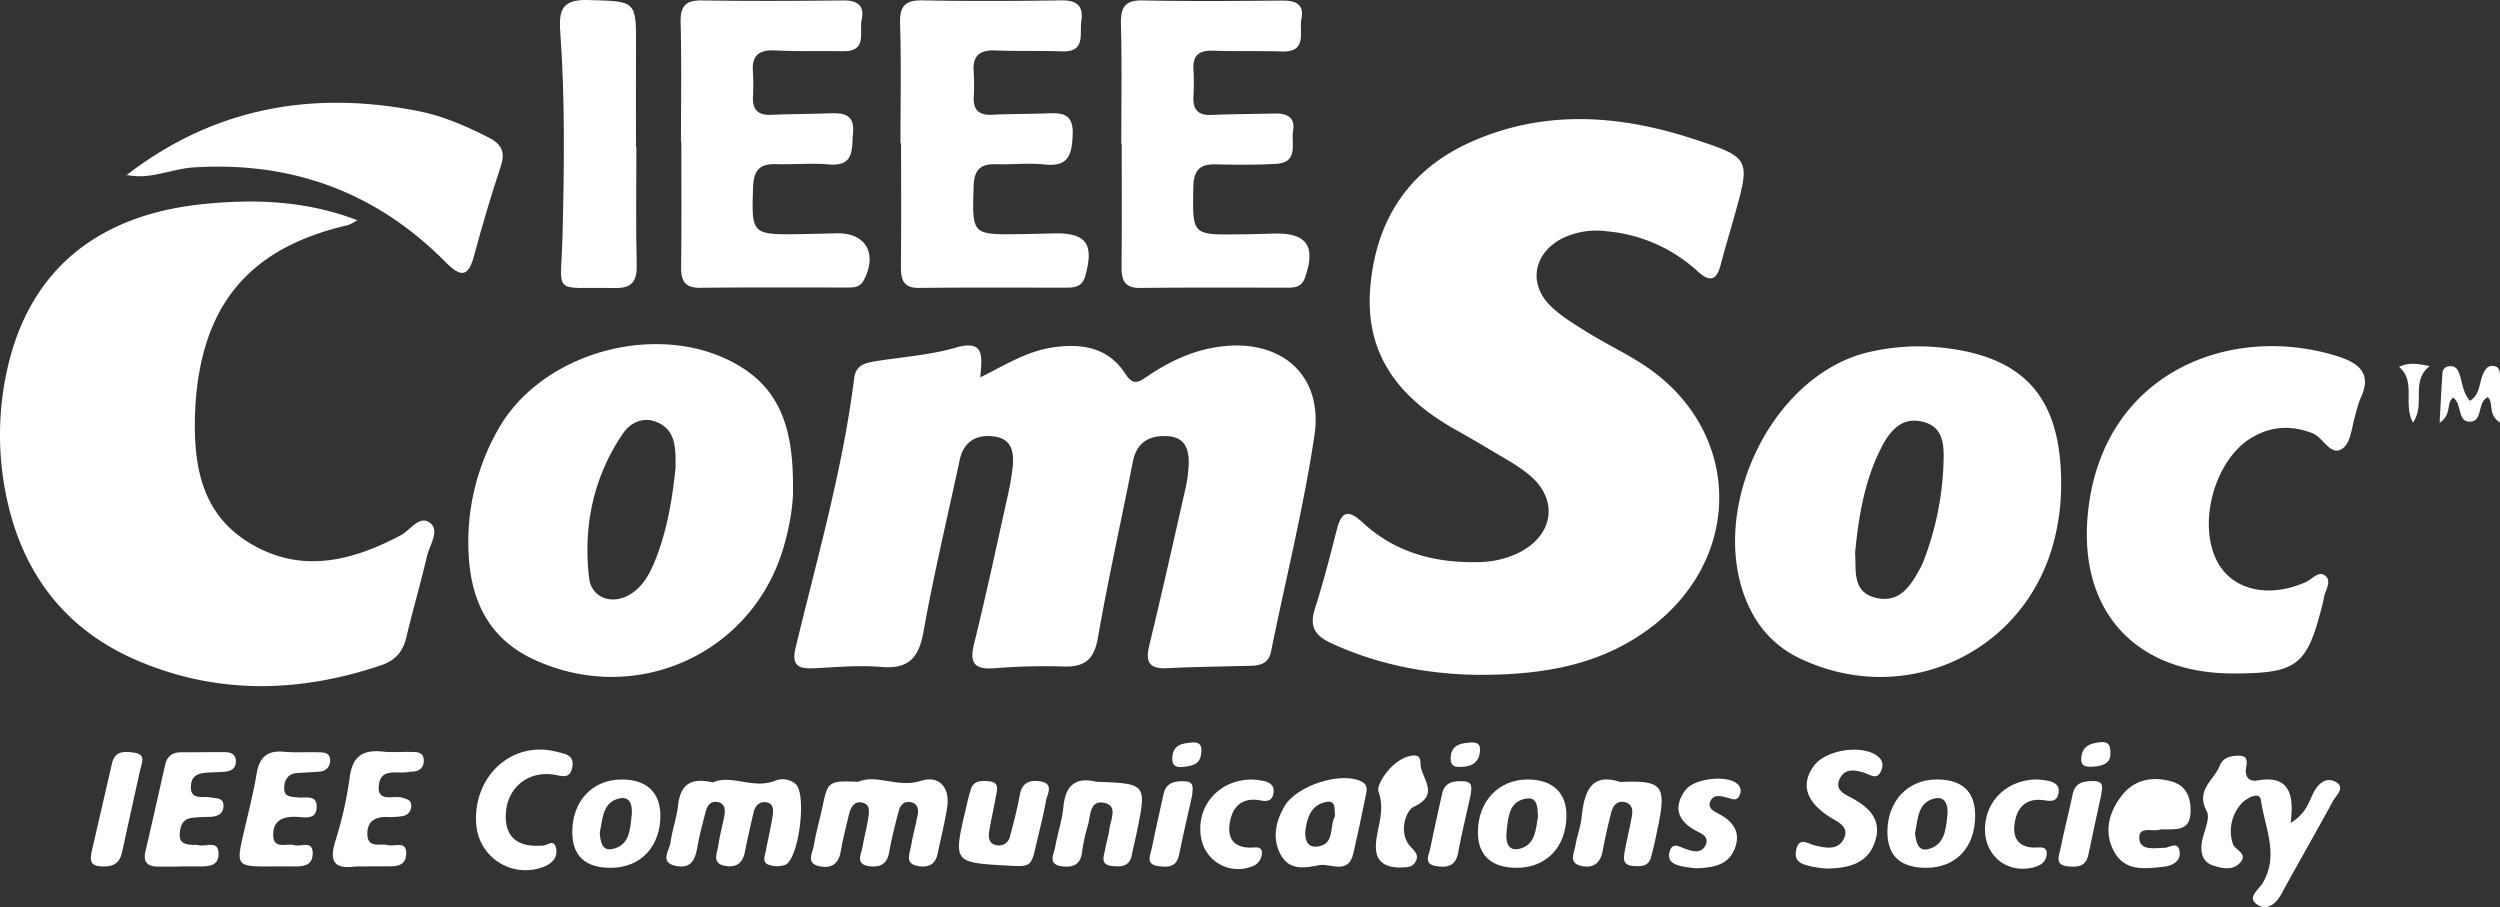 <svg xmlns="http://www.w3.org/2000/svg" viewBox="0 0 824.57 299.17"><rect x="0" y="0" width="824.57" height="299.17" fill="#333333" stroke="none"/><defs><style>.cls-1{fill:#fff;}</style></defs><title>ieee</title><g id="Layer_2" data-name="Layer 2"><g id="Layer_1-2" data-name="Layer 1"><path class="cls-1" d="M487.62,222.58c-15.57-.15-32.7-3-48.91-10.62-5.22-2.46-6.83-5.61-5-11.23,2.71-8.48,4.94-17.11,7.13-25.74,1.53-6,3.47-7.39,8.67-2.6,10.79,10,24.09,13.41,38.53,13a30.77,30.77,0,0,0,12.89-3.09c11.8-5.85,13.26-18,2.94-26.08-4.12-3.26-8.86-5.74-13.38-8.47-3.57-2.17-7.21-4.21-10.84-6.27C461.56,131.24,450.16,117,451.94,95c1.82-22.46,12.73-39.07,33.32-48.22,24.14-10.73,48.91-8.94,73.4-.91,18.8,6.16,18.7,6.47,13.36,25.53-1.5,5.36-3.14,10.68-4.53,16.07-1.35,5.23-3.74,5.52-7.49,2.08a50.93,50.93,0,0,0-30-13.26,25.78,25.78,0,0,0-14.64,2.29c-9.65,4.91-11.48,15.2-3.66,22.61,3.59,3.39,8,6,12.22,8.64,5.68,3.49,11.74,6.39,17.37,10,32.54,20.58,34.6,62.4,4.22,86.35C529.18,219,510,222.65,487.62,222.58Z"/><path class="cls-1" d="M323.33,124.46c8.2-4.06,15.25-8.55,23.64-9.83,9.77-1.48,18.56-.15,24.28,8.78,2.6,4.08,4.59,2.46,7.29.64,7.23-4.89,15-8.53,23.75-9.71,20.26-2.74,34.24,9.35,31.24,29.35-3.58,23.9-9.49,47.46-14.3,71.19-.79,3.91-3.43,4.63-6.72,4.72-9.19.24-18.38.34-27.56.79-5.83.28-7.24-1.95-5.89-7.5,4.13-17,7.95-34.16,11.83-51.26a47.84,47.84,0,0,0,1.13-7.42c.34-5.13-.53-9.94-6.85-10.35-5.79-.37-10.22,1.81-11.51,8.36-3.8,19.39-8.15,38.69-11.54,58.15-1.28,7.33-4.5,9.74-11.57,9.45a204.4,204.4,0,0,0-22.54.59c-6.41.44-8.39-1.44-6.72-8.1,4-16.2,7.48-32.56,11.1-48.86a86.94,86.94,0,0,0,1.58-9c.55-4.73.06-9.49-5.64-10.42s-10.4,1.14-11.8,7.7c-4,18.78-8.51,37.48-11.88,56.37-1.54,8.69-4.71,12.68-14,11.88-7.44-.65-15,.11-22.53.44-5.06.22-7.05-1.18-5.7-6.79,7.08-29.5,15.54-58.7,19.31-88.91.55-4.39,3.7-5,7.12-5.59,8.79-1.4,17.83-2,26.32-4.45C325.14,111.76,323.8,118,323.33,124.46Z"/><path class="cls-1" d="M117.85,72.63a17.46,17.46,0,0,1-3,1.6c-32.64,7.48-48.43,26.26-50.44,60.06,0,.55,0,1.11-.07,1.66-.59,17.12,1.84,33.35,17.93,43.12,16.88,10.26,33.61,6.11,49.94-2.54,3.17-1.68,6.28-6.95,9.82-3.91,3,2.57-.4,7.29-1.24,10.95-2.07,8.94-4.67,17.76-6.78,26.69-1.14,4.8-3.72,7.62-8.46,9.22-26.84,9-53.63,9.67-79.89-1.46-23.69-10-38-28.35-43.4-53.49a99.27,99.27,0,0,1,.4-43.89C10.07,89.19,32,70.85,67.14,67.3,84,65.6,100.84,66.14,117.85,72.63Z"/><path class="cls-1" d="M679.8,161.69A74.05,74.05,0,0,1,677.32,179c-9.71,36.26-48.64,54.34-82.9,38.52a34.56,34.56,0,0,1-16.34-15C561.27,171.89,583,123.42,617,116a72.54,72.54,0,0,1,24.07-1.29C668.28,117.84,680.43,131.69,679.8,161.69Zm-67.94,20.7c.43,5.71-1.1,13,7,14.82,7.74,1.78,11.39-4.08,14.54-9.89a22.83,22.83,0,0,0,1.32-3A98.42,98.42,0,0,0,641,153.4c.22-5.91.46-12.53-6.86-14.31s-11.22,3.62-14,9.28C614.9,159,613,170.48,611.86,182.39Z"/><path class="cls-1" d="M261.55,161.6c.07,4.72-1.06,12.12-3.24,19.37-10.56,35.15-49.21,52.16-82.62,36.36-13.81-6.53-19.87-18.15-21-32.69A74.86,74.86,0,0,1,164.1,142c14.52-26.46,54.65-36.94,80.4-20.92C258.41,129.76,261.74,143.53,261.55,161.6Zm-38.73-7.37c.05-6.37.09-12-5.6-14.75-4.66-2.26-9.14-.36-11.79,3.55-9.74,14.35-13.11,30.53-11.14,47.52.81,7.06,8.18,9.2,14.17,5.09,3.82-2.62,5.92-6.56,7.6-10.73C220.16,174.75,221.81,164.06,222.82,154.23Z"/><path class="cls-1" d="M736.59,222.13c-32.76,0-51.58-21.16-47.82-54,5.25-45.76,47.51-61.7,82.48-50.54,7.2,2.3,11.16,6,7.22,14A37.37,37.37,0,0,0,777,136.4c-1.29,3.94-1.5,9.41-4.24,11.43-4,3-6.38-3.48-10-4.92-7-2.75-13.65-2.35-20,1.38-12.23,7.19-18.06,28.19-11.5,40.83,5,9.58,17,12.32,29.34,6.83,2.09-.94,4.26-4,6.5-1.92,2,1.84-.21,4.69-.6,7.09-.14.82-.34,1.63-.54,2.44C760.9,219.63,757.68,222.1,736.59,222.13Z"/><path class="cls-1" d="M224.6,46.78c0-13.07.22-26.14-.11-39.2-.13-5.32,1.38-7.52,7-7.44,15.57.25,31.14.18,46.71,0,4.64,0,7.05,1.74,6,6.4-.88,4,2,10.4-6,10.35-7.51-.06-15,.1-22.52-.26-5.35-.26-7.79,1.65-7.34,7.13a72.51,72.51,0,0,1,0,8.34c-.15,4.31,1.92,6,6.12,5.77,6.39-.28,12.79-.25,19.18-.5,4.68-.17,8.29.35,7.71,6.59-.49,5.3.51,11-7.94,10.27-5.79-.49-11.67.08-17.51-.09-5.23-.15-7.31,2-7.5,7.35-.55,15.7-.53,15.94,14.95,15.74,4.17-.06,8.34-.17,12.51-.28,9.67-.24,13.64,6.6,9.09,15.39-1.34,2.57-3.49,2.48-5.65,2.49-16.13,0-32.26-.09-48.38.09-5.42.06-6.35-2.66-6.28-7.31.21-13.62.08-27.24.08-40.87Z"/><path class="cls-1" d="M369.83,47.38c0-13.08.24-26.17-.11-39.24-.15-5.56,1.14-8.14,7.27-8,15.3.31,30.61.19,45.92.05,4.39,0,7.34,1.11,6.33,6.08-.86,4.22,2.18,11-6.46,10.71-7.51-.22-15,0-22.54-.26-4.43-.14-6.91,1.23-6.61,6.11a82.68,82.68,0,0,1,0,9.18c-.2,4.26,1.65,6.08,5.95,5.9,7-.28,13.91-.32,20.86-.46,3.88-.08,6.82,1.11,6.05,5.69-.69,4.16,1.95,10.45-5.58,10.9-6.66.39-13.36.31-20,.17-5.34-.12-7.22,2.13-7.32,7.5-.28,15.77-.48,15.78,14.91,15.58,3.9,0,7.79-.15,11.69-.25,10.88-.28,13.89,4.15,10.22,14.56-1.13,3.22-3.47,3.27-5.94,3.28-16.14,0-32.29-.09-48.43.09-5.61.06-6.17-3.06-6.12-7.5.14-13.35.05-26.71.05-40.07Z"/><path class="cls-1" d="M297,47.27c0-13.08.29-26.17-.13-39.23-.18-5.72,1.3-8,7.33-7.92,15.3.3,30.62.23,45.93,0,5.09-.06,7.29,1.86,6.52,6.9-.64,4.23,1.55,10.21-6.39,9.92-7.24-.26-14.49,0-21.72-.3-5.29-.25-7.84,1.58-7.38,7.11a70.31,70.31,0,0,1,0,8.34c-.16,4.34,1.9,6,6.11,5.76,5.84-.29,11.69-.23,17.53-.44,5-.18,9.34-.43,9,7.06-.27,6.63-1.4,10.65-9.3,9.78-5.22-.57-10.57.07-15.85-.09s-7.35,1.78-7.52,7.29c-.49,16-.71,16,15.49,15.77,3.62-.05,7.24-.15,10.86-.24,10.78-.26,13.43,3.42,10.49,14-1,3.66-3.54,3.89-6.37,3.9-16.15,0-32.3-.1-48.45.08-5.73.06-6-3.26-6-7.6.14-13.37.05-26.73.05-40.09Z"/><path class="cls-1" d="M41.64,57.83c28.75-22.24,61.1-28.11,96.27-21.21,8.29,1.63,15.9,5,23.36,8.79,4.15,2.13,5.46,4.74,3.91,9.41-3.25,9.77-6.16,19.66-8.84,29.6-1.92,7.12-4.43,7-9.29,2.12C124.17,63.39,96.36,53.16,63.87,55.21c-7.43.47-14.46,4.21-22.11,2.47Z"/><path class="cls-1" d="M209.9,48.51c0,12.79-.23,25.59.1,38.37.14,5.48-1.07,8.23-7.21,8.12-21.22-.38-17.74,2.9-17.25-17.24.56-22.52.86-45.06-.77-67.55-.53-7.29,1-10.44,9.25-10.2,15.9.47,15.87,0,15.75,16-.07,10.84,0,21.69,0,32.53Z"/><path class="cls-1" d="M755.5,271.43c5.34-3.26,6-7,7.61-10.1,1.71-3.22,4.36-5.13,7.36-3.38,3.18,1.86,0,4.4-1,6.27-5.56,10.26-11.42,20.37-17,30.62-1.88,3.45-4.86,5.61-8,3.5-3.47-2.31.44-4.86,1.67-6.85,5.73-9.27.86-18.44-.4-27.47-.48-3.51-5.16-.26-6,.56a13.48,13.48,0,0,0-3.3,13.69c.62,2.14,5.4,3.23,2.22,6.47-2.36,2.41-5.77,1.7-8.68.75-3.54-1.16-4.21-4.23-3.78-7.47.48-3.57,3-8,1.62-10.49-3.71-7,2.44-10.21,4.32-15,1.08-2.73,3.74-3.29,6.26-3.28,3.78,0,2.39,3,2.34,4.92-.06,2.76,1.76,3.63,3.73,3.26C754.67,255.57,756.85,261.45,755.5,271.43Z"/><path class="cls-1" d="M283.06,257.86c6-2.71,13.11,2.18,20.69-.32,5.82-1.92,9.62,2,8.68,8.55-.76,5.22-2.13,10.35-3.19,15.52-.82,4-3.67,4.67-6.95,3.93-3.81-.86-2.25-3.89-1.88-6.13.58-3.57,1.58-7.06,2.26-10.61.32-1.69.14-3.48-1.84-4.12-2.35-.75-3.82.62-4.37,2.68-1.22,4.57-2.38,9.16-3.21,13.81-.71,3.94-3.07,5-6.56,4.53-4.77-.67-2.58-4-2.2-6.41.46-3,1.38-6,1.8-9,.28-2.07,1.1-4.88-1.89-5.58-2.75-.64-3.85,1.68-4.4,4-1,4-2,8.1-2.72,12.21-.74,4.32-3.44,5.63-7.18,4.76-4.44-1.05-2-4.51-1.66-6.85.69-4.39,2-8.68,2.89-13C273,257.73,273.37,257.43,283.06,257.86Z"/><path class="cls-1" d="M235.09,258.07c6.27-2.81,13.59,2.49,20.86-.69a6.55,6.55,0,0,1,6.35,1.13c3.94,2.92,1.27,25-3.4,26.78a8.35,8.35,0,0,1-5.62-.17c-1.88-.77-1-2.88-.7-4.47.74-3.82,1.65-7.61,2.23-11.45.29-1.85.52-4.24-2.18-4.6-2.27-.3-3.6,1.31-4.09,3.37-1,4.33-2,8.67-2.85,13-.71,3.71-2.86,5.27-6.5,4.62-4.49-.8-2.66-4.11-2.3-6.59.47-3.3,1.37-6.53,2-9.81.38-2,.3-4.17-2.18-4.65s-3.5,1.37-4,3.37c-1,3.76-2,7.53-2.68,11.36s-1.76,7.22-6.73,6.39c-6-1-2.54-5-2.15-7.75.57-4.12,2-8.12,2.5-12.25C224.37,259.05,227.55,256.28,235.09,258.07Z"/><path class="cls-1" d="M59,285.84c-2.22,0-4.44,0-6.66,0-3.46,0-5.25-1.26-4.37-5,2.18-9.45,4.35-18.91,6.44-28.39.64-2.88,2.29-4.3,5.2-4.32,4.71,0,9.43-.06,14.14-.06,2.09,0,4,.42,4.06,3,0,2.43-1.66,3.31-3.82,3.48-1.38.11-2.77.15-4.15.21-3.11.15-6.57.17-6.86,4.31-.37,5.06,3.85,3.44,6.52,3.95,1.82.36,4.27,0,4.21,2.8s-2.19,3.53-4.63,3.61a56.09,56.09,0,0,0-5.81.32c-3.14.41-3.87,2.81-4,5.46-.11,3.17,2.24,3.34,4.54,3.47a7,7,0,0,1,1.66.07c2.32.68,6.42-1.76,6.61,2.59.2,4.8-4,4.4-7.29,4.43-1.94,0-3.88,0-5.82,0Z"/><path class="cls-1" d="M121.1,285.82a32.21,32.21,0,0,0-4.17,0c-6.71.86-8.3-1.79-6.41-8.12a127.15,127.15,0,0,0,4.8-21.11c.87-7.25,4.43-9.43,11.1-8.68,3,.34,6.11,0,9.17.11,2,0,4.15,0,4.19,2.81,0,2.32-1.35,3.51-3.63,3.69-.55,0-1.11.06-1.66.15-3.58.54-8.84-1.35-9.52,4.15-.76,6.22,4.91,3.32,7.8,4.3,1.34.45,2.82.69,2.85,2.43a3.26,3.26,0,0,1-2.77,3.6,23.7,23.7,0,0,1-5,.32c-3.93-.15-6.69,1.25-6.69,5.51,0,5,4.15,3.11,6.8,3.77,2.26.56,6.35-1.71,6,3.17-.23,3.74-3.35,3.85-6.25,3.83-2.23,0-4.45,0-6.67,0Z"/><path class="cls-1" d="M90.27,285.77c-12.53.08-12.51.09-9.7-11.89,1.45-6.22,3-12.42,4.08-18.71.89-5.37,3.46-7.71,8.95-7.22,3.86.34,7.78.06,11.66.18,1.63.05,3.55.17,3.61,2.45a3.52,3.52,0,0,1-3.45,3.91c-2.49.25-5,.3-7.48.5-3.18.25-4.21,2.48-4.21,5.19S96.07,262.73,98,263c2.49.37,6.48-1.15,6.44,3.07,0,4.72-4.39,3.37-7.09,3.33-4.34-.06-7.27,1.41-7.23,5.92,0,5.06,4.39,2.69,6.94,3.43,2.22.65,6.32-1.85,6.06,3.08-.18,3.7-3.2,4-6.15,3.94C94.71,285.74,92.49,285.77,90.27,285.77Z"/><path class="cls-1" d="M602.46,286.47a38.45,38.45,0,0,1-5-.68c-2.68-.66-5.78-1.24-5.08-5.18.87-4.82,3.73-2.37,6.28-1.75,3.56.87,7.78,1.69,9.58-2.4s-2.48-5.47-5.13-7.24c-7.51-5-9.18-10.6-4.89-16.56,3.77-5.24,15.3-7.13,20.63-3.56,2,1.35,2.45,2.93,1.66,5-1.31,3.33-3.46,1.5-5.48.84-3-1-6.39-1.65-8.14,1.72-2.08,4,1.72,5.34,4.22,6.72,5.64,3.12,9.57,7.18,7.38,14C616.23,284.63,610.14,286.38,602.46,286.47Z"/><path class="cls-1" d="M178.68,278.89c1.48.36,3.89-2.47,4.69.68.64,2.52-.6,4.74-3.3,6a16.31,16.31,0,0,1-22.95-13.15c-1.52-16.14,11.64-28.35,26.5-24.46,2.5.65,5.92.91,5.14,5.06-.82,4.32-3.72,2.76-6.44,2.42-8.91-1.11-15.62,5.09-15.51,14.1C166.89,276.27,171,279.52,178.68,278.89Z"/><path class="cls-1" d="M435.4,285.31c-5.24,1.05-10.15,1.83-13-3.41s-1.7-10.84,1.19-15.87c4-6.94,18.53-11.55,25.27-8.36,2.54,1.19,1.93,3.09,1.56,4.9q-1.87,9.38-4,18.71C444.8,288.62,439.06,284.82,435.4,285.31Zm4.93-16.11c-.27-2.33.47-5.4-3.07-4.67-4.79,1-6.15,5.1-6.7,9.36-.34,2.66.53,5.63,3.62,5.36C440.54,278.71,438.33,272.52,440.33,269.2Z"/><path class="cls-1" d="M713.64,279.63c1.52.27,4.45-2.37,5.19.85s-1.91,5-5,5.37c-6.1.67-12.77,1.7-16.4-4.74s-2-13,2.32-18.61C704,257,710,256,716.26,257.75c5,1.41,6.48,5.53,6.23,10.44-.3,5.79-4.53,5.28-8.41,5.38a5.65,5.65,0,0,0-1.65.06c-2.46.83-7.24-1.41-6.81,3.15C706,280.43,710.22,279.79,713.64,279.63Z"/><path class="cls-1" d="M361.66,257.85c16.57.61,16.6.64,13.23,16.93-.51,2.45-1.12,4.88-1.61,7.34-.75,3.78-3.58,3.8-6.44,3.52-4.16-.41-2.72-3.32-2.3-5.65s1.09-4.33,1.37-6.53c.39-3.08,2.86-7.61-1.54-8.63-5.15-1.19-4.59,4.37-5.59,7.51a56.58,56.58,0,0,0-1.92,9c-.61,4.06-3.27,4.85-6.65,4.38-4.77-.66-2.6-4-2.17-6.42.77-4.38,2.27-8.67,2.69-13.07C351.39,259.15,354.6,256.16,361.66,257.85Z"/><path class="cls-1" d="M332.2,285.49c-17.78-1-17.78-1-13.68-18.59.51-2.16,1-4.34,1.64-6.45,1-3.16,3.7-3,6.18-2.75,3.51.4,2.45,3.07,2.1,5.13-.64,3.82-1.59,7.59-2.18,11.42-.29,1.93-.12,4.1,2.43,4.52a3.71,3.71,0,0,0,4.43-2.89c1.23-4.55,2.4-9.12,3.25-13.75.73-3.95,3.2-4.95,6.61-4.44,4.81.71,2.46,4.14,2,6.46-.8,4.63-2,9.2-3.07,13.79C340.12,285.93,340.11,285.93,332.2,285.49Z"/><path class="cls-1" d="M534.46,257.92c13.51-.64,15.08,1.14,12.66,13.48-.75,3.82-1.57,7.63-2.58,11.39-.87,3.22-3.62,3-6.15,2.81-3.38-.31-2.87-2.83-2.48-5,.7-3.84,1.65-7.62,2.35-11.46.37-2.05,0-4.1-2.42-4.61s-3.78,1.1-4.31,3.08c-1.14,4.3-2.12,8.66-2.92,13-.75,4.14-3.15,5.86-7.08,5-4.37-1-2.29-4.31-1.9-6.78.47-3,1.65-5.94,2-9C522.46,261.41,524.53,254.65,534.46,257.92Z"/><path class="cls-1" d="M500.26,286.23c-8.4,0-12.87-4.14-12.81-11.88.08-10.11,6.87-17.24,16.42-17.26,8.19,0,12.86,4.37,12.79,12C516.57,279.39,510,286.23,500.26,286.23Zm7-16.93c-.08-3-.24-6.29-3.44-5.95-6.12.66-6.33,6.08-6.89,10.71-.34,2.83.07,6.58,3.73,6C506.52,279,506.52,273.49,507.29,269.3Z"/><path class="cls-1" d="M204.81,257.1c8.27-.11,12.93,4.1,13,11.73.08,10.29-6.37,17.26-16.1,17.4-8.52.11-12.89-3.81-12.95-11.63C188.67,264.38,195.23,257.23,204.81,257.1Zm-7,17.29c.16,2.92.65,6.17,3.76,5.7,6-.91,6.25-6.32,6.76-11,.31-2.85-.11-6.55-3.93-5.77C198.64,264.51,198.85,270.14,197.85,274.39Z"/><path class="cls-1" d="M635.28,286.23c-8.49,0-12.76-4-12.76-11.84,0-10.16,6.7-17.28,16.28-17.3,8.41,0,12.69,4,12.67,12C651.43,279.52,645.12,286.23,635.28,286.23Zm-3.66-11.39c.36,2.58.8,6.13,4.41,5.21,5.49-1.39,5.79-6.71,6.28-11.31.31-2.88-.54-6.24-4.21-5.39C632.41,264.67,632.64,270.15,631.62,274.84Z"/><path class="cls-1" d="M461.54,286.13c-4.94-.08-8-2.09-7.73-7.52.3-5.8,3.21-11.14.83-17.65-.73-2,3.89-9.7,9.72-11.44,1.89-.56,4.27-.83,4.16,2.2-.16,4.74,7,10.19-2.32,14.43-2.44,1.12-5.28,8.74-.76,13.34,1.6,1.63,2.62,2.84,1.36,4.88S463.45,286,461.54,286.13Z"/><path class="cls-1" d="M559.35,286.38a41,41,0,0,1-5-.73c-2.22-.56-4.42-1.53-3.73-4.47.84-3.58,3.08-2,5.15-1.25,2.39.87,5.3,1.71,6.69-1,1.64-3.19-1.69-4.08-3.67-5.25-5.74-3.39-6.77-7.87-2.84-13.12,2.93-3.9,13.75-5,17-2.06a3,3,0,0,1,.86,3.69c-.94,2.32-2.6,1.28-4.15.88-2.16-.54-4.63-1.29-5.64,1.53-.69,1.92,1.15,2.93,2.6,3.68,4.69,2.42,7.64,5.81,5.66,11.34S565.38,286.24,559.35,286.38Z"/><path class="cls-1" d="M671.82,257.09a29,29,0,0,1,3.39.38c2.34.47,4.36,1.41,3.7,4.38-.56,2.56-2.39,2.45-4.52,2.12-6.39-1-9.4,2.62-10,8.32-.51,5.24,2.53,7.56,7.69,7.23,1.43-.09,3,0,3,1.85-.06,2.46-1.46,3.89-4,4.61-8.3,2.38-15.94-3-16.36-11.67C654.32,264.79,661.51,257.18,671.82,257.09Z"/><path class="cls-1" d="M413.17,257.11a26.58,26.58,0,0,1,3.42.43c2,.46,3.77,1.28,3.46,3.83s-1.77,3.13-4.12,2.66c-6.31-1.26-9.61,2.09-10.38,7.8s2.48,8.08,8,7.69c1.42-.1,2.89.07,2.65,2.12a4.79,4.79,0,0,1-3.45,4.2,12.38,12.38,0,0,1-16.56-9.34C394.26,266.11,401.89,257,413.17,257.11Z"/><path class="cls-1" d="M30.23,280.92q3.36-14.64,6.74-29.26c1-4.24,4.41-3.82,7.35-3.4,4.09.6,2.35,3.63,1.86,5.88-1.93,9-4,17.9-5.91,26.89-.9,4.31-3.67,5-7.39,4.69C29.51,285.41,29.76,283.27,30.23,280.92Z"/><path class="cls-1" d="M693,262.36c-1.41,6.51-2.84,13-4.19,19.54-.86,4.16-4,4.2-7.09,3.8-4.13-.54-2.53-3.66-2.1-5.84,1.19-6,2.76-11.89,4-17.87.82-4,3.77-4.39,6.93-4.38C694.27,257.62,693.29,260.22,693,262.36Z"/><path class="cls-1" d="M393.19,262.41c-1.48,6.66-3,13.12-4.32,19.61-.89,4.27-4.13,4.06-7.1,3.61-4-.61-2.31-3.67-1.87-5.87,1.19-6,2.59-11.87,3.86-17.81.83-3.92,3.82-4.41,7-4.27C394.28,257.82,393.25,260.51,393.19,262.41Z"/><path class="cls-1" d="M485.06,262.24c-1.46,6.61-3,12.8-4.14,19.06-.83,4.65-4,4.92-7.41,4.33-4.1-.71-2.18-3.74-1.74-5.92,1.19-6,2.59-11.91,3.86-17.86.84-4,3.95-4.31,7.06-4.17C486.23,257.84,485.16,260.54,485.06,262.24Z"/><path class="cls-1" d="M824.56,139.35c-4.18-2.7-1.9-6.29-4-8.36-3.6,1.63-1.53,8.09-5.94,8.09-4.18,0-2.48-5.69-5.44-7.92-2.56,1.63-.22,5.29-4.52,8.29.34-6.34.59-11.44.93-16.52a2.28,2.28,0,0,1,2.18-2.11c1.68-.28,2.61.55,3.2,2,1.23,3,1.16,6.55,3.72,9.38,3.52-2.24,2.94-6.34,4.53-9.34.69-1.31,1.49-2.34,3.14-2.17,1.81.18,2.19,1.57,2.21,3C824.6,128.54,824.56,133.44,824.56,139.35Z"/><path class="cls-1" d="M696.05,249c-.08,2.83-2.73,3.75-6,3.88-2.1.08-3.85-.12-3.59-3,.36-3.87,3-4.71,6.21-5.08C695.06,244.57,696.3,245.32,696.05,249Z"/><path class="cls-1" d="M488.15,247.6c-.27,3.7-2.41,5.17-5.91,5.33-2.15.1-3.79,0-3.76-2.8,0-4,2.66-4.91,5.91-5.18C486.41,244.78,488.32,244.76,488.15,247.6Z"/><path class="cls-1" d="M396.15,248.69c-.3,3.38-3.07,4.06-6.28,4.28-2.5.18-3.41-.84-3.2-3.33.34-4.1,3.33-4.44,6.38-4.74C395.42,244.67,396.71,245.57,396.15,248.69Z"/><path class="cls-1" d="M801.42,120.74c-6.57,5-1.24,12.67-5.57,18.66-3.35-6.24,1.13-13.6-4.57-18.38C794.28,119.45,797.24,119.92,801.42,120.74Z"/><path class="cls-1" d="M41.76,57.68l.22.51s-.31-.36-.32-.36S41.76,57.68,41.76,57.68Z"/></g></g></svg>